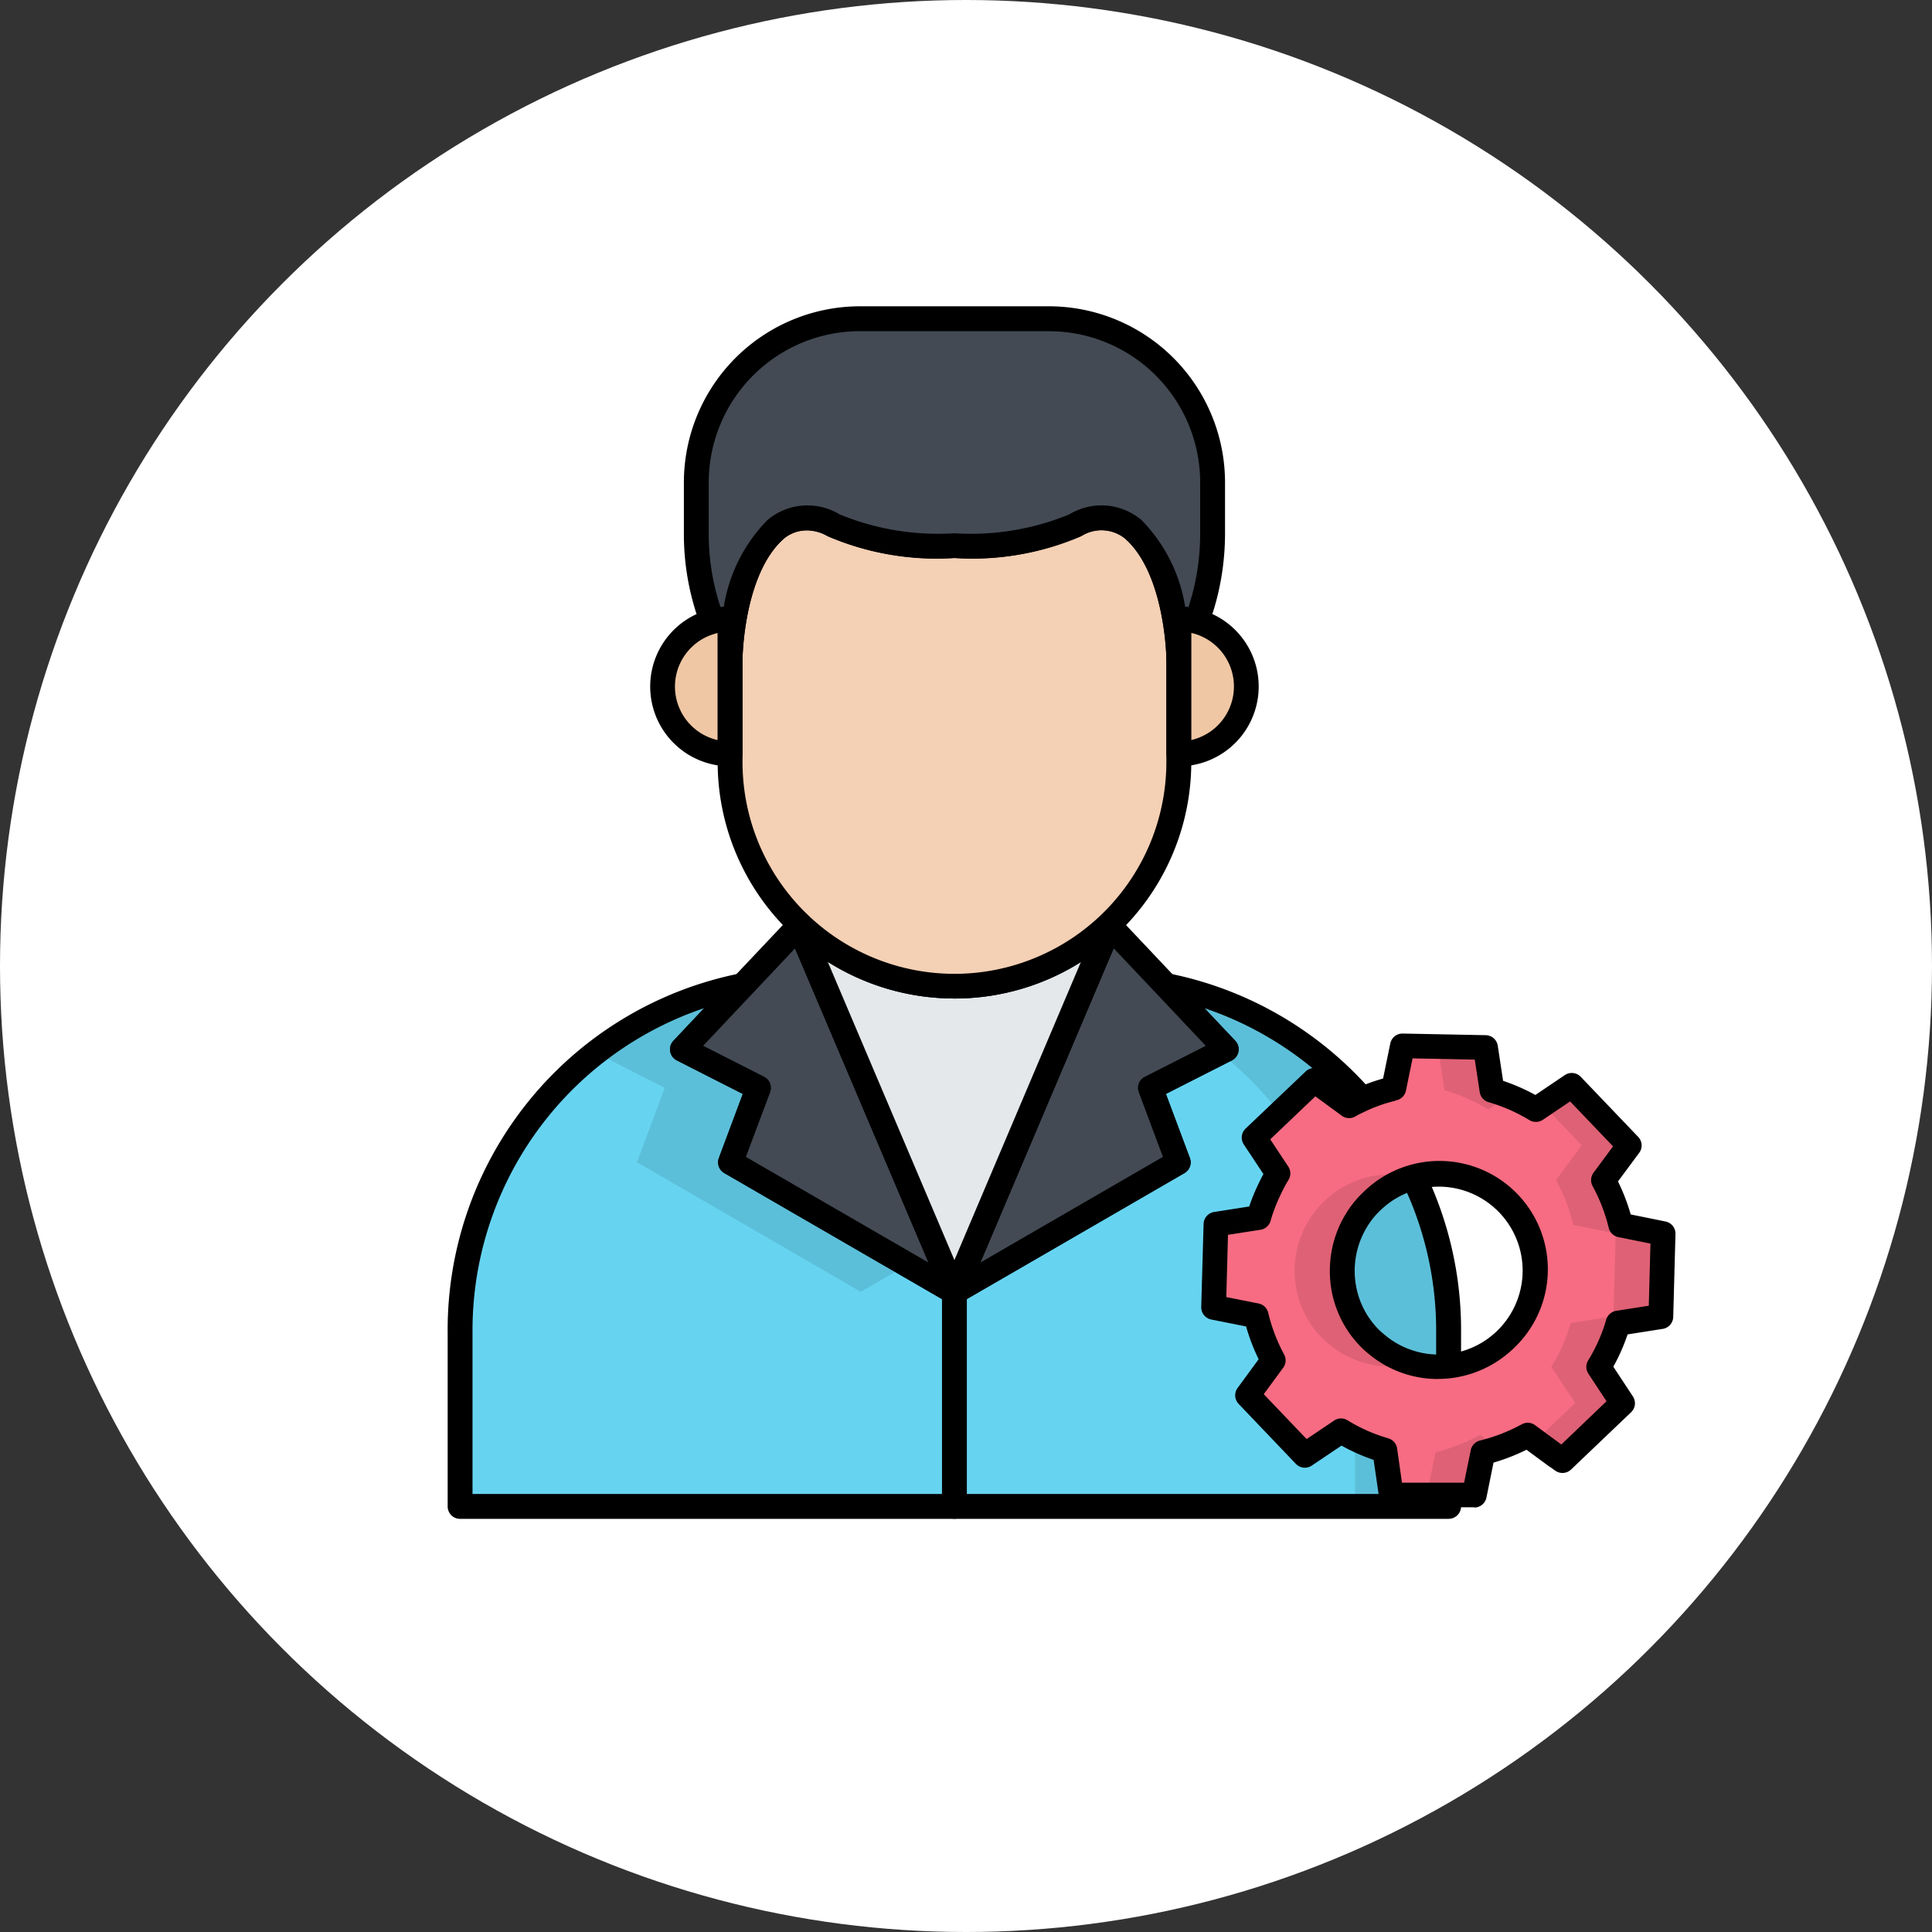<svg xmlns="http://www.w3.org/2000/svg" xmlns:xlink="http://www.w3.org/1999/xlink" width="82" height="82" viewBox="0 0 82 82">
  <rect x="0" y="0" width="82" height="82" fill="#333333" stroke="none"/>
  <defs>
    <clipPath id="clip-path">
      <rect id="Rectángulo_402599" data-name="Rectángulo 402599" width="52.117" height="51.464" fill="none"/>
    </clipPath>
    <clipPath id="clip-path-3">
      <rect id="Rectángulo_402595" data-name="Rectángulo 402595" width="13.252" height="13.003" fill="none"/>
    </clipPath>
    <clipPath id="clip-path-4">
      <rect id="Rectángulo_402596" data-name="Rectángulo 402596" width="11.994" height="22.108" fill="none"/>
    </clipPath>
    <clipPath id="clip-path-5">
      <rect id="Rectángulo_402597" data-name="Rectángulo 402597" width="15.993" height="19.059" fill="none"/>
    </clipPath>
  </defs>
  <g id="Grupo_1102021" data-name="Grupo 1102021" transform="translate(-1095.051 -4919)">
    <g id="Grupo_1099619" data-name="Grupo 1099619" transform="translate(146.718 4477.001)">
      <circle id="Elipse_11497" data-name="Elipse 11497" cx="41" cy="41" r="41" transform="translate(948.333 441.999)" fill="#fff"/>
    </g>
    <g id="Grupo_1102020" data-name="Grupo 1102020" transform="translate(1114.051 4932)">
      <g id="Grupo_1102019" data-name="Grupo 1102019" clip-path="url(#clip-path)">
        <g id="Grupo_1102018" data-name="Grupo 1102018" transform="translate(0 0)">
          <g id="Grupo_1102017" data-name="Grupo 1102017" clip-path="url(#clip-path)">
            <path id="Trazado_878004" data-name="Trazado 878004" d="M42.956,69.381v7.363H1V69.381A14.918,14.918,0,0,1,12.994,54.637l-2.552,2.706,3.218,1.638-1.178,3.16,9.5,5.5,9.5-5.5L30.3,58.981l3.218-1.638-2.553-2.706A14.916,14.916,0,0,1,42.956,69.381" transform="translate(-0.472 -25.808)" fill="#66d4f1"/>
            <g id="Grupo_1102010" data-name="Grupo 1102010" transform="translate(6.272 28.828)" opacity="0.1">
              <g id="Grupo_1102009" data-name="Grupo 1102009">
                <g id="Grupo_1102008" data-name="Grupo 1102008" clip-path="url(#clip-path-3)">
                  <path id="Trazado_878005" data-name="Trazado 878005" d="M17.626,62.138l7.513,4.347-1.99,1.153-9.5-5.5,1.176-3.155-2.938-1.5a14.477,14.477,0,0,1,6.249-2.85l-2.551,2.706L18.8,58.983Z" transform="translate(-11.887 -54.636)"/>
                </g>
              </g>
            </g>
            <g id="Grupo_1102013" data-name="Grupo 1102013" transform="translate(30.492 28.828)" opacity="0.1">
              <g id="Grupo_1102012" data-name="Grupo 1102012">
                <g id="Grupo_1102011" data-name="Grupo 1102011" clip-path="url(#clip-path-4)">
                  <path id="Trazado_878006" data-name="Trazado 878006" d="M69.783,69.379v7.363H65.807V69.379a15.081,15.081,0,0,0-5.745-11.894l.278-.144-2.551-2.706A14.916,14.916,0,0,1,69.783,69.379" transform="translate(-57.789 -54.635)"/>
                </g>
              </g>
            </g>
            <path id="Trazado_878007" data-name="Trazado 878007" d="M42.484,76.8H.528A.527.527,0,0,1,0,76.271V68.908A15.43,15.43,0,0,1,12.424,53.646a.528.528,0,0,1,.482.881L10.836,56.72l2.59,1.318a.53.53,0,0,1,.255.655l-1.022,2.741,8.85,5.124,8.849-5.123-1.028-2.741a.528.528,0,0,1,.254-.656l2.591-1.318-2.069-2.193a.528.528,0,0,1,.482-.881A15.428,15.428,0,0,1,43.012,68.908v7.363a.528.528,0,0,1-.528.528M1.055,75.743h40.9V68.908a14.432,14.432,0,0,0-9.835-13.783l1.305,1.384a.529.529,0,0,1-.145.833l-2.8,1.424L31.5,61.483a.528.528,0,0,1-.23.642l-9.5,5.5a.526.526,0,0,1-.529,0l-9.5-5.5a.528.528,0,0,1-.231-.641l1.014-2.718-2.8-1.424a.528.528,0,0,1-.144-.833l1.3-1.383A14.432,14.432,0,0,0,1.055,68.908Z" transform="translate(0 -25.335)"/>
            <path id="Trazado_878008" data-name="Trazado 878008" d="M40.762,65.377l6.592-15.53L52.3,55.081l-3.217,1.636,1.181,3.162Z" transform="translate(-19.254 -23.545)" fill="#434a54"/>
            <path id="Trazado_878009" data-name="Trazado 878009" d="M40.29,65.433A.528.528,0,0,1,39.8,64.7L46.4,49.169a.527.527,0,0,1,.869-.156l4.944,5.234a.527.527,0,0,1-.144.833l-2.8,1.421,1.016,2.721a.527.527,0,0,1-.23.641l-9.5,5.5a.526.526,0,0,1-.264.071m6.762-15.109-5.66,13.333,7.747-4.484-1.025-2.744a.527.527,0,0,1,.255-.655l2.588-1.315Z" transform="translate(-18.782 -23.073)"/>
            <path id="Trazado_878010" data-name="Trazado 878010" d="M30.436,65.377l-6.592-15.53L18.9,55.081l3.217,1.636-1.181,3.162Z" transform="translate(-8.928 -23.545)" fill="#434a54"/>
            <path id="Trazado_878011" data-name="Trazado 878011" d="M29.963,65.432a.531.531,0,0,1-.264-.071l-9.5-5.5a.528.528,0,0,1-.23-.641L20.985,56.5l-2.8-1.422a.527.527,0,0,1-.144-.833l4.943-5.234a.527.527,0,0,1,.869.156L30.449,64.7a.528.528,0,0,1-.486.733m-8.85-6.259,7.747,4.483L23.2,50.323l-3.9,4.134,2.588,1.316a.527.527,0,0,1,.255.655Z" transform="translate(-8.455 -23.072)"/>
            <path id="Trazado_878012" data-name="Trazado 878012" d="M41.448,49.842,34.859,65.376l-6.6-15.534h.1a9.539,9.539,0,0,0,12.989,0Z" transform="translate(-13.349 -23.543)" fill="#e4e8eb"/>
            <path id="Trazado_878013" data-name="Trazado 878013" d="M34.387,65.431a.527.527,0,0,1-.485-.322L27.3,49.576a.528.528,0,0,1,.485-.734h.1a.529.529,0,0,1,.359.141,9.011,9.011,0,0,0,12.271,0,.527.527,0,0,1,.359-.141h.095a.528.528,0,0,1,.486.734L34.873,65.109a.528.528,0,0,1-.486.322M29.01,50.894l5.376,12.659L39.754,50.9a10.066,10.066,0,0,1-10.744-.006" transform="translate(-12.877 -23.071)"/>
            <path id="Trazado_878014" data-name="Trazado 878014" d="M40.291,88.436a.527.527,0,0,1-.528-.528v-9.1a.528.528,0,1,1,1.055,0v9.1a.527.527,0,0,1-.528.528" transform="translate(-18.782 -36.975)"/>
            <path id="Trazado_878015" data-name="Trazado 878015" d="M41.762,23v4.373a9.527,9.527,0,0,1-16.016,6.97c-.08-.081-.16-.154-.241-.234a9.514,9.514,0,0,1-2.787-6.735V23s.03-3.818,1.938-5.492a2.134,2.134,0,0,1,2.457-.168,11.7,11.7,0,0,0,5.127.863,11.676,11.676,0,0,0,5.127-.863,2.134,2.134,0,0,1,2.457.168C41.733,19.185,41.762,23,41.762,23" transform="translate(-10.731 -8.046)" fill="#f4d0b5"/>
            <path id="Trazado_878016" data-name="Trazado 878016" d="M31.768,36.948a10.052,10.052,0,0,1-6.853-2.693l-.256-.248A10.012,10.012,0,0,1,21.718,26.9V22.525c0-.169.055-4.079,2.118-5.889A2.638,2.638,0,0,1,26.9,16.4a10.964,10.964,0,0,0,4.87.8,10.937,10.937,0,0,0,4.87-.8,2.636,2.636,0,0,1,3.063.233c2.062,1.809,2.116,5.719,2.117,5.884V26.9a10.038,10.038,0,0,1-10.05,10.05M25.484,17.082a1.423,1.423,0,0,0-.952.347c-1.707,1.5-1.759,5.065-1.759,5.1V26.9a8.965,8.965,0,0,0,2.633,6.364l.24.232a8.994,8.994,0,0,0,15.116-6.6v-4.37c0-.086-.065-3.612-1.758-5.1a1.6,1.6,0,0,0-1.854-.1,11.675,11.675,0,0,1-5.383.929,11.707,11.707,0,0,1-5.383-.929,1.859,1.859,0,0,0-.9-.244" transform="translate(-10.258 -7.569)"/>
            <path id="Trazado_878017" data-name="Trazado 878017" d="M41.912,7.942v2.2a10.616,10.616,0,0,1-.366,2.739,8.515,8.515,0,0,1-.321.965,2.764,2.764,0,0,0-.743-.1v1.669c0,.005-.006.005-.006.011s-.027-3.815-1.935-5.49a2.127,2.127,0,0,0-2.457-.172,11.7,11.7,0,0,1-5.129.865,11.726,11.726,0,0,1-5.129-.865,2.127,2.127,0,0,0-2.457.172c-1.907,1.675-1.935,5.49-1.935,5.49s-.006-.006-.006-.011V13.748a2.577,2.577,0,0,0-.748.105A10.411,10.411,0,0,1,20,10.144v-2.2A6.947,6.947,0,0,1,26.947,1h8.018a6.943,6.943,0,0,1,6.948,6.942" transform="translate(-9.446 -0.472)" fill="#434a54"/>
            <path id="Trazado_878018" data-name="Trazado 878018" d="M20.963,15.483h0a.528.528,0,0,1-.484-.321.536.536,0,0,1-.047-.218V13.866l-.07.02a.528.528,0,0,1-.645-.318A10.924,10.924,0,0,1,19,9.671v-2.2A7.481,7.481,0,0,1,26.475,0h8.018a7.481,7.481,0,0,1,7.475,7.469v2.2a11.15,11.15,0,0,1-.384,2.875,9.209,9.209,0,0,1-.342,1.026.527.527,0,0,1-.631.311l-.074-.02v1.08a.537.537,0,0,1-.056.237.529.529,0,0,1-.474.3h0a.528.528,0,0,1-.528-.523c0-.036-.051-3.6-1.756-5.1a1.593,1.593,0,0,0-1.851-.107,11.678,11.678,0,0,1-5.386.931A11.731,11.731,0,0,1,25.1,9.756a1.6,1.6,0,0,0-1.852.1c-1.712,1.5-1.758,5.063-1.758,5.1a.528.528,0,0,1-.528.524M26.475,1.055a6.425,6.425,0,0,0-6.42,6.414v2.2a9.858,9.858,0,0,0,.5,3.1c.046-.006.092-.01.139-.014A6.765,6.765,0,0,1,22.55,9.069a2.633,2.633,0,0,1,3.061-.236,10.983,10.983,0,0,0,4.873.8,10.929,10.929,0,0,0,4.872-.8,2.632,2.632,0,0,1,3.064.237,6.76,6.76,0,0,1,1.856,3.687c.046,0,.093.008.139.014.054-.161.1-.327.151-.5a10.078,10.078,0,0,0,.347-2.6v-2.2a6.424,6.424,0,0,0-6.42-6.414Z" transform="translate(-8.974 0)"/>
            <path id="Trazado_878019" data-name="Trazado 878019" d="M61.68,28.021a2.864,2.864,0,0,1-2.861,2.861V25.16a2.764,2.764,0,0,1,.743.1,2.862,2.862,0,0,1,2.118,2.761" transform="translate(-27.783 -11.884)" fill="#efc7a4"/>
            <path id="Trazado_878020" data-name="Trazado 878020" d="M58.346,30.937a.528.528,0,0,1-.528-.528V24.687a.527.527,0,0,1,.528-.528,3.3,3.3,0,0,1,.885.119,3.388,3.388,0,0,1-.885,6.658m.528-5.661v4.545a2.332,2.332,0,0,0,.079-4.525l-.079-.02" transform="translate(-27.31 -11.412)"/>
            <path id="Trazado_878021" data-name="Trazado 878021" d="M20.15,25.159v5.722a2.858,2.858,0,0,1-.749-5.617,2.566,2.566,0,0,1,.749-.106" transform="translate(-8.166 -11.884)" fill="#efc7a4"/>
            <path id="Trazado_878022" data-name="Trazado 878022" d="M19.677,30.937a3.386,3.386,0,0,1-.883-6.655,3.094,3.094,0,0,1,.883-.122.527.527,0,0,1,.528.528v5.722a.528.528,0,0,1-.528.528m-.528-5.659-.07.02a2.33,2.33,0,0,0,.07,4.524Z" transform="translate(-7.694 -11.412)"/>
            <path id="Trazado_878023" data-name="Trazado 878023" d="M80.6,70.971l.095-3.519-1.8-.364a7.77,7.77,0,0,0-.733-1.9l1.093-1.477-2.438-2.549-1.525,1.029a7.719,7.719,0,0,0-1.863-.818l-.275-1.815-3.525-.069-.369,1.8a1.234,1.234,0,0,0-.132.042,7.036,7.036,0,0,0-1.383.507,3.692,3.692,0,0,0-.38.2l-1.477-1.082-2.554,2.432,1.008,1.525a6.6,6.6,0,0,0-.4.749,7.31,7.31,0,0,0-.423,1.119l-1.815.285-.1,3.525,1.805.359a7.9,7.9,0,0,0,.722,1.894l-1.087,1.483,2.432,2.549,1.535-1.034a7.472,7.472,0,0,0,1.858.823l.274,1.889h3.525l.37-1.8a7.981,7.981,0,0,0,1.9-.739l1.239.913.043.021.2.142,2.548-2.432-1.013-1.535a7.438,7.438,0,0,0,.823-1.857Zm-6.633.992a4.1,4.1,0,0,1-3.218,1.119,4.049,4.049,0,0,1-2.1-.828.559.559,0,0,1-.063-.053,3.674,3.674,0,0,1-.4-.354,4.016,4.016,0,0,1-1.044-2.021,4.07,4.07,0,0,1,.522-2.923,3.849,3.849,0,0,1,.67-.828l.005-.005a4.072,4.072,0,1,1,5.62,5.894" transform="translate(-29.102 -28.1)" fill="#f76c82"/>
            <g id="Grupo_1102016" data-name="Grupo 1102016" transform="translate(35.596 31.389)" opacity="0.1">
              <g id="Grupo_1102015" data-name="Grupo 1102015">
                <g id="Grupo_1102014" data-name="Grupo 1102014" clip-path="url(#clip-path-5)">
                  <path id="Trazado_878024" data-name="Trazado 878024" d="M83.359,70.971l.095-3.519-1.8-.364a7.813,7.813,0,0,0-.733-1.9l1.092-1.477-2.438-2.549-1.224.828L80,63.71l-1.092,1.477a7.791,7.791,0,0,1,.733,1.9l1.8.364-.095,3.519-1.815.285a7.477,7.477,0,0,1-.823,1.857l1.013,1.535-1.678,1.6.908.67.042.021.2.142,2.549-2.432-1.013-1.535a7.477,7.477,0,0,0,.823-1.857Zm-7.171-9.6-.274-1.815-3.525-.069-.011.037,1.52.032.274,1.815a7.719,7.719,0,0,1,1.863.818l.85-.575a6.394,6.394,0,0,0-.7-.243M75.692,76a7.964,7.964,0,0,1-1.9.739l-.369,1.8h2.016l.369-1.8a5.772,5.772,0,0,0,.633-.19ZM71.35,72.2a3.576,3.576,0,0,1-.4-.354,4.017,4.017,0,0,1-1.045-2.021,4.135,4.135,0,0,1,.016-1.652,4.092,4.092,0,0,1,.295-.881,4,4,0,0,1,.211-.39,3.817,3.817,0,0,1,.67-.828l.005-.005a4.037,4.037,0,0,1,1.81-1,4.069,4.069,0,0,0-3.825,1l-.005.005a3.817,3.817,0,0,0-.67.828,4,4,0,0,0-.211.39,4.131,4.131,0,0,0-.311,2.533,4.017,4.017,0,0,0,1.045,2.021,3.576,3.576,0,0,0,.4.354.56.56,0,0,0,.063.053,4.047,4.047,0,0,0,2.095.828,4.132,4.132,0,0,0,1.393-.111,3.986,3.986,0,0,1-1.472-.718.56.56,0,0,1-.063-.053m-3.583,3.636-.306.206.786.828.681-.459a7.2,7.2,0,0,1-1.161-.575" transform="translate(-67.461 -59.489)"/>
                </g>
              </g>
            </g>
            <path id="Trazado_878025" data-name="Trazado 878025" d="M72.2,78.6H68.679a.527.527,0,0,1-.522-.452l-.227-1.56a8.1,8.1,0,0,1-1.363-.605l-1.261.848a.526.526,0,0,1-.676-.073L62.2,74.213a.529.529,0,0,1-.044-.676l.894-1.22a8.451,8.451,0,0,1-.533-1.391l-1.479-.295a.528.528,0,0,1-.425-.532l.1-3.524a.528.528,0,0,1,.445-.507l1.492-.234a7.674,7.674,0,0,1,.352-.876c.083-.182.167-.348.251-.5L62.419,63.2a.528.528,0,0,1,.077-.673L65.049,60.1a.527.527,0,0,1,.675-.043l1.209.886.123-.056a7.508,7.508,0,0,1,1.275-.484l.306-1.487a.526.526,0,0,1,.516-.422h.011l3.524.069a.527.527,0,0,1,.511.449l.226,1.489a8.234,8.234,0,0,1,1.369.6l1.251-.844a.529.529,0,0,1,.676.073l2.437,2.549a.527.527,0,0,1,.043.679l-.9,1.213a8.3,8.3,0,0,1,.54,1.4l1.477.3a.527.527,0,0,1,.423.532l-.095,3.519a.528.528,0,0,1-.445.507l-1.492.234a8.114,8.114,0,0,1-.606,1.371l.831,1.261a.528.528,0,0,1-.076.672l-2.549,2.432a.531.531,0,0,1-.675.045l-.167-.122c-.027-.015-.058-.033-.073-.044l-.976-.719a8.451,8.451,0,0,1-1.4.546l-.3,1.485a.529.529,0,0,1-.517.422m-3.068-1.055h2.637l.283-1.383a.529.529,0,0,1,.394-.407,7.418,7.418,0,0,0,1.773-.69.528.528,0,0,1,.563.039l1.114.82L77.815,74.1l-.77-1.168a.526.526,0,0,1-.007-.569,7.024,7.024,0,0,0,.764-1.728.53.53,0,0,1,.425-.373l1.382-.216.071-2.637-1.365-.276a.529.529,0,0,1-.408-.393,7.22,7.22,0,0,0-.683-1.771.531.531,0,0,1,.039-.568l.828-1.12-1.822-1.906-1.157.78a.53.53,0,0,1-.57.013,7.165,7.165,0,0,0-1.734-.761.528.528,0,0,1-.375-.428L72.223,59.6l-2.64-.052-.282,1.37a.528.528,0,0,1-.392.406.736.736,0,0,0-.071.023.494.494,0,0,1-.06.018,6.437,6.437,0,0,0-1.277.469,3.171,3.171,0,0,0-.345.177.525.525,0,0,1-.578-.03l-1.121-.821-1.915,1.824.765,1.156a.528.528,0,0,1,.008.569,6.318,6.318,0,0,0-.365.692,6.86,6.86,0,0,0-.395,1.046.526.526,0,0,1-.425.374l-1.381.216-.072,2.641,1.369.273a.527.527,0,0,1,.411.4,7.267,7.267,0,0,0,.675,1.766.528.528,0,0,1-.04.561L63.267,73.8l1.819,1.906,1.166-.785a.524.524,0,0,1,.57-.013,6.959,6.959,0,0,0,1.728.765.529.529,0,0,1,.377.432ZM80.123,70.5h0Zm-9.47,2.656q-.214,0-.43-.02a4.579,4.579,0,0,1-2.37-.938.854.854,0,0,1-.08-.065,4.289,4.289,0,0,1-.428-.385,4.559,4.559,0,0,1-1.19-2.294,4.708,4.708,0,0,1,.019-1.862,4.6,4.6,0,0,1,.332-.993,4.448,4.448,0,0,1,.242-.449,4.351,4.351,0,0,1,.755-.933,4.6,4.6,0,1,1,6.351,6.655h0a4.64,4.64,0,0,1-3.2,1.282m.046-8.162a3.555,3.555,0,0,0-2.463.987,3.291,3.291,0,0,0-.586.722,3.58,3.58,0,0,0-.458,2.552A3.5,3.5,0,0,0,68.1,71.01a3.011,3.011,0,0,0,.329.294.6.6,0,0,1,.059.051A3.563,3.563,0,1,0,70.7,64.992m2.792,6.5h0Z" transform="translate(-28.629 -27.627)"/>
          </g>
        </g>
      </g>
    </g>
  </g>
</svg>
